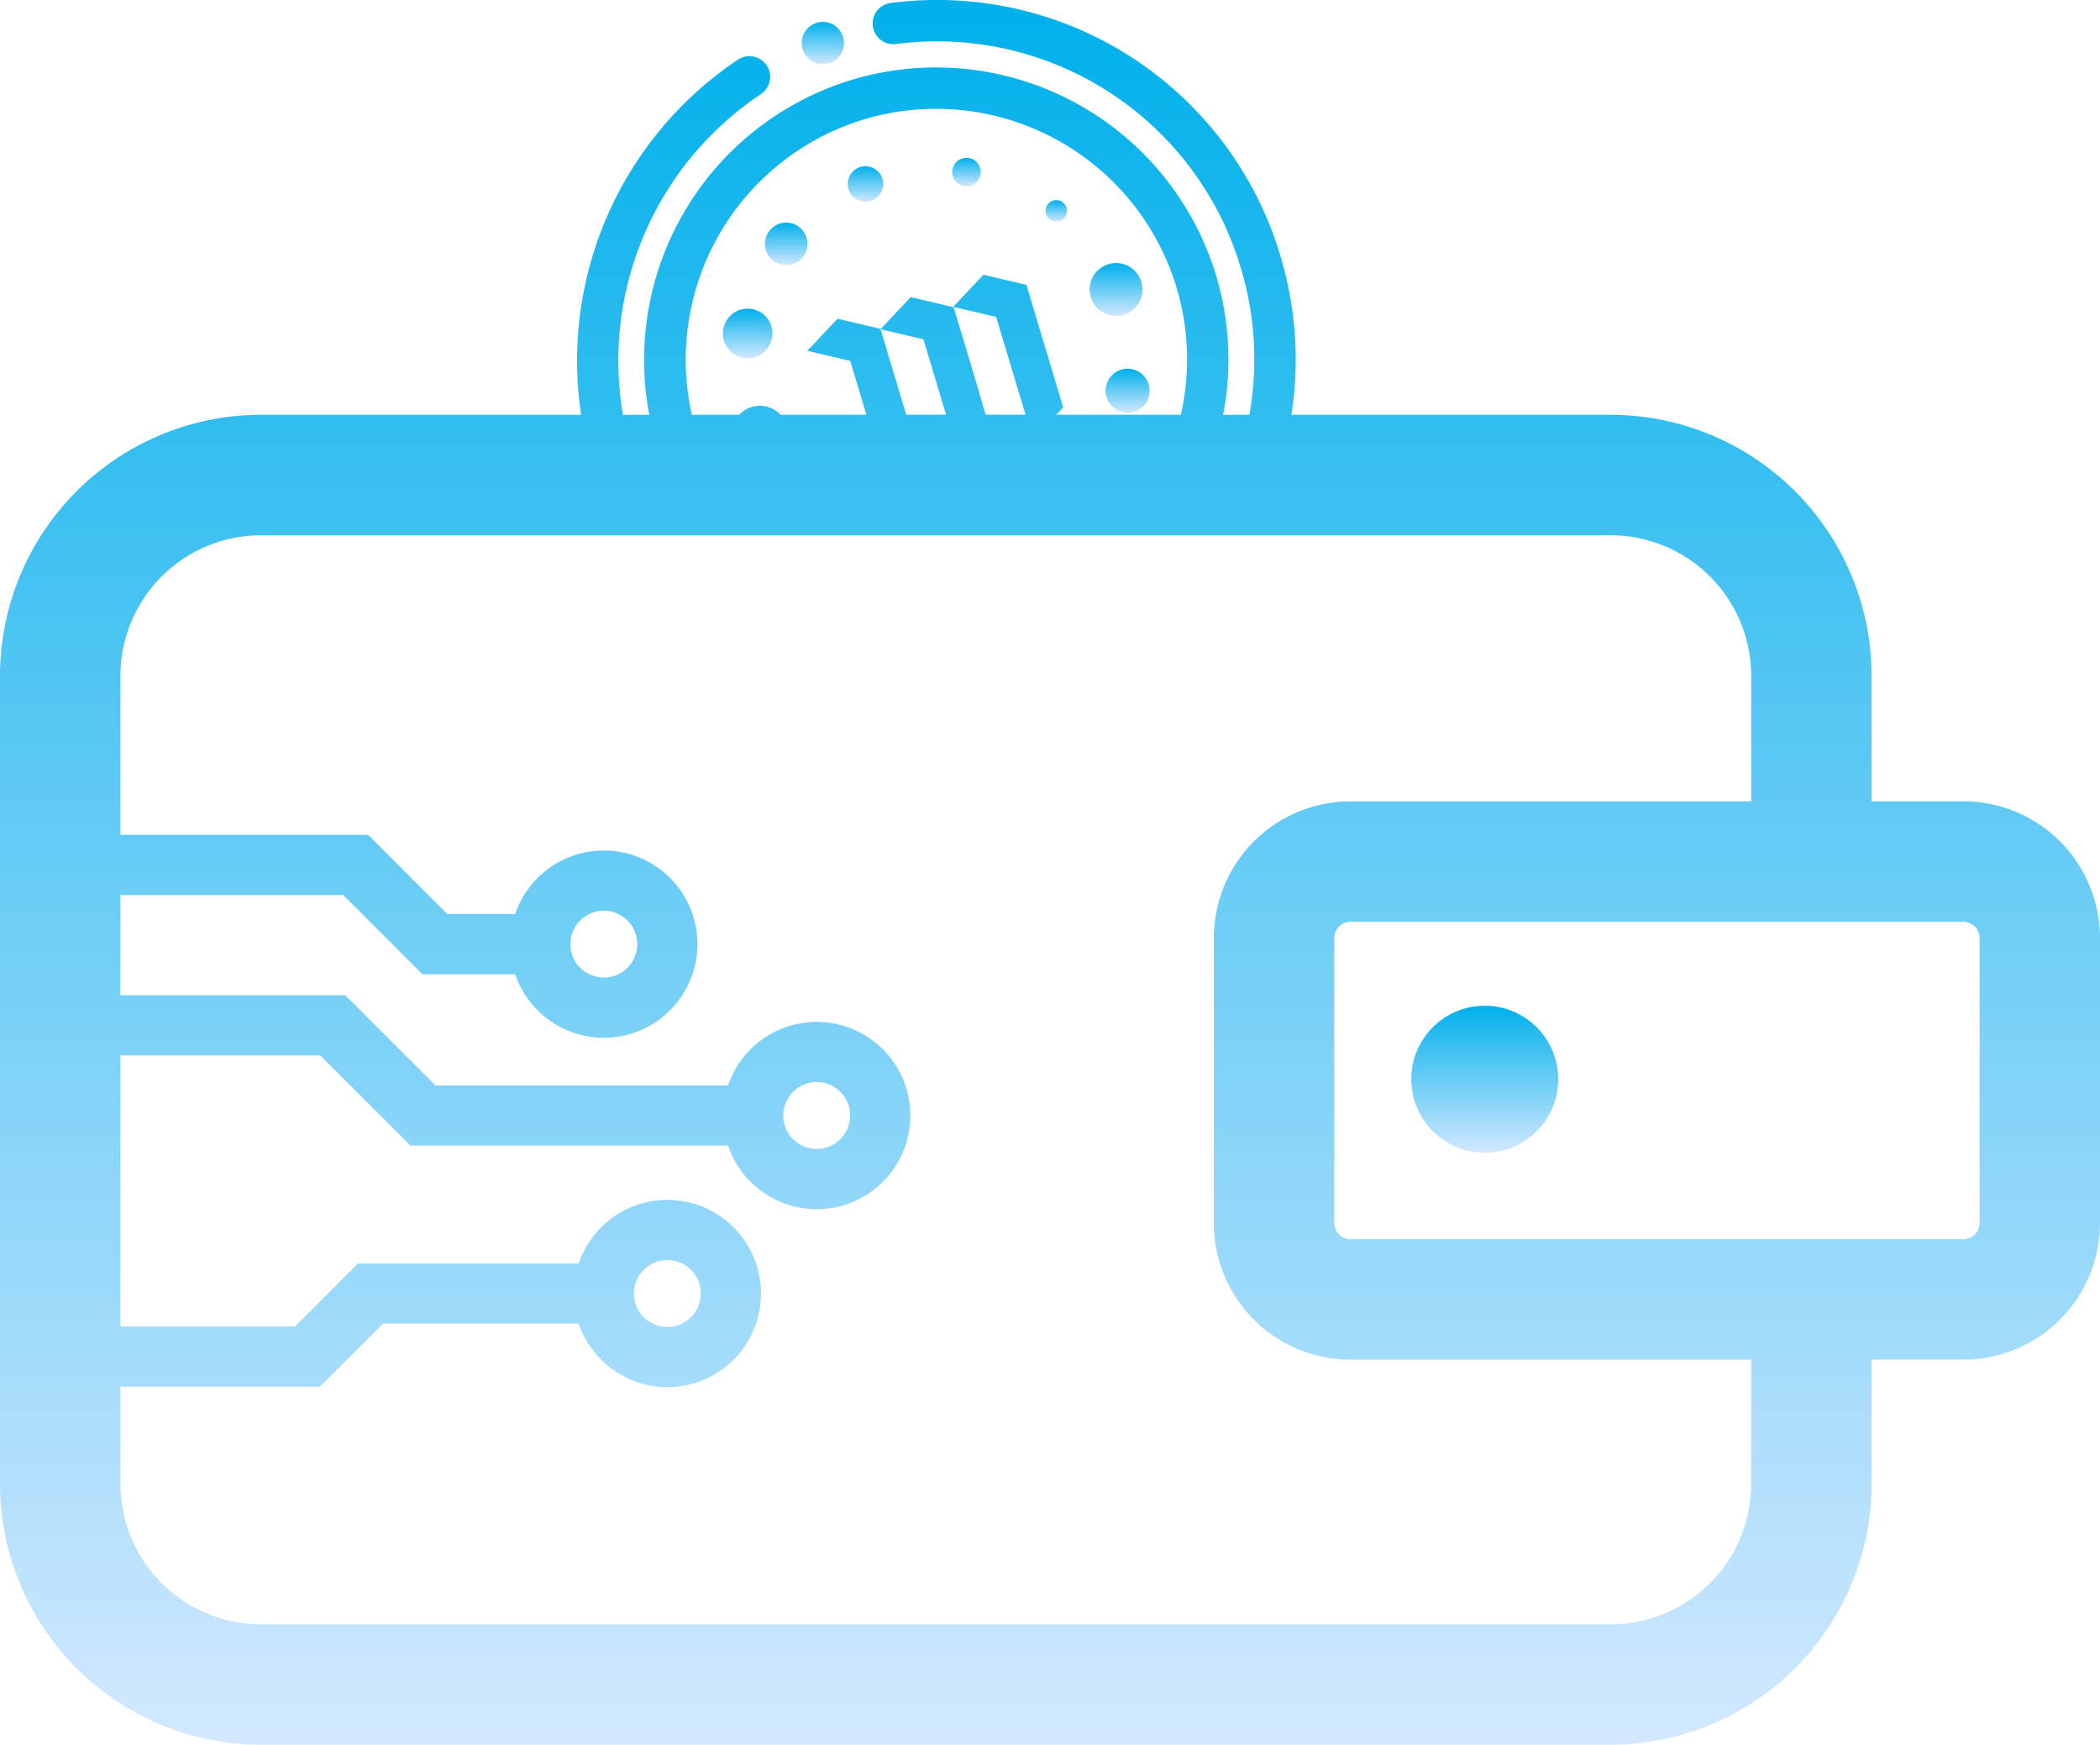 <svg xmlns="http://www.w3.org/2000/svg" xmlns:xlink="http://www.w3.org/1999/xlink" width="240.935" height="200.139" viewBox="0 0 240.935 200.139">
  <defs>
    <linearGradient id="linear-gradient" x1="0.5" x2="0.5" y2="1" gradientUnits="objectBoundingBox">
      <stop offset="0" stop-color="#00b0eb"/>
      <stop offset="1" stop-color="#d1e8ff"/>
    </linearGradient>
  </defs>
  <g id="Group_185" data-name="Group 185" transform="translate(0)">
    <path id="Path_1042" data-name="Path 1042" d="M7768.286-1471.089h-10.538v-14.406a29.967,29.967,0,0,0-29.933-29.933h-36.637a40.993,40.993,0,0,0-1.25-18.188,41.079,41.079,0,0,0-44.717-29.05,2.369,2.369,0,0,0-2.053,2.657,2.374,2.374,0,0,0,2.657,2.051,36.35,36.35,0,0,1,39.566,25.708,36.245,36.245,0,0,1,.979,16.822h-3.011a33.435,33.435,0,0,0-.806-15.969,33.572,33.572,0,0,0-41.763-22.465,33.57,33.57,0,0,0-23.271,38.435h-3.02a36.76,36.76,0,0,1,15.822-36.784,2.374,2.374,0,0,0,.674-3.288,2.374,2.374,0,0,0-3.289-.674,41.542,41.542,0,0,0-18.006,40.746H7572.95a29.967,29.967,0,0,0-29.933,29.933v92.692a29.967,29.967,0,0,0,29.933,29.933h154.865a29.967,29.967,0,0,0,29.933-29.933v-14.242h10.538a15.683,15.683,0,0,0,15.666-15.666v-32.713A15.684,15.684,0,0,0,7768.286-1471.089Zm-126.139-78.227A28.818,28.818,0,0,1,7678-1530.031a28.726,28.726,0,0,1,.5,14.6h-14.3l.8-.845-.028-.1-.086-.281-.082-.274-.079-.267-.047-.153-.018-.058-.176-.586-.016-.049-.008-.03-.251-.836-.052-.174-.052-.169-.411-1.368-.059-.2-.022-.074-.166-.553-.02-.066-.02-.064-.235-.785-.059-.19-.055-.185-.1-.328-.055-.18-.032-.11-.188-.625-.091-.3-.057-.186-.127-.424-.025-.083-.023-.081-.162-.54-.022-.072-.014-.044-.24-.8-.059-.2-.035-.12-.4-1.325-.049-.164-.017-.053-.146-.493-.008-.024-.007-.022-.174-.58-.076-.253-.024-.082-.13-.432-.017-.056-.006-.018-4.923-1.162-3.468,3.683,4.923,1.161,3.369,11.214h-4.573l-.011-.034-.084-.283-.039-.128-.085-.282-.1-.347-.1-.347-.1-.346-.08-.263-.065-.218-.063-.212-.1-.347-.1-.346-.1-.347-.083-.275,0-.02-.083-.274-.075-.25-.022-.073-.074-.247-.085-.285-.086-.286-.085-.285-.086-.285-.086-.285-.086-.285-.085-.285-.087-.285-.085-.285-.085-.285-.086-.285-.086-.285-.086-.285-.085-.285-.086-.285-.06-.2-.055-.182-.058-.19-.085-.285-.086-.285-.085-.285-.074-.244-.025-.086-.072-.24-.085-.285-.087-.285-.085-.285-.086-.285-.082-.278-4.924-1.161-3.467,3.682,4.922,1.161,2.6,8.646h-4.573l-.03-.1-.087-.285-.085-.285-.085-.285-.026-.087-.13-.434-.016-.049-.085-.285-.085-.281,0-.015-.081-.273-.024-.079-.136-.45-.012-.041-.086-.285-.082-.275-.015-.048-.074-.248-.021-.072-.141-.467-.01-.032-.085-.285-.053-.172-.1-.322-.023-.076-.02-.065-.145-.482-.006-.024-.007-.019-.23-.768-.021-.068-.018-.057-.15-.5,0-.014,0-.012-.235-.784-.018-.059-.015-.05-.155-.514,0-.006v0l-.24-.8-.016-.05-.013-.042-.077-.257-.014-.048-4.924-1.162-3.467,3.682,4.923,1.162,1.854,6.172h-9.855a3.246,3.246,0,0,0-3.3-.889,3.218,3.218,0,0,0-1.43.889h-5.444A28.814,28.814,0,0,1,7642.147-1549.315ZM7743.933-1392.8a16.136,16.136,0,0,1-16.117,16.118H7572.95a16.136,16.136,0,0,1-16.117-16.118v-11.132h22.886l7.243-7.243h22.449a10.761,10.761,0,0,0,10.172,7.292,10.758,10.758,0,0,0,10.746-10.745,10.758,10.758,0,0,0-10.746-10.745,10.761,10.761,0,0,0-10.172,7.292H7584.1l-7.243,7.242h-20.024v-31.1h22.934l10.347,10.347h36.432a10.764,10.764,0,0,0,10.174,7.292,10.757,10.757,0,0,0,10.744-10.745,10.757,10.757,0,0,0-10.744-10.746,10.764,10.764,0,0,0-10.174,7.292h-33.571l-10.346-10.347h-25.795v-11.492h25.561l9.087,9.086h10.639a10.763,10.763,0,0,0,10.173,7.292,10.758,10.758,0,0,0,10.745-10.745,10.758,10.758,0,0,0-10.745-10.745,10.763,10.763,0,0,0-10.173,7.292h-7.777l-9.087-9.086h-28.422v-18.243a16.136,16.136,0,0,1,16.117-16.118h154.865a16.136,16.136,0,0,1,16.117,16.118v14.406h-45.986a15.683,15.683,0,0,0-15.665,15.666v32.713a15.683,15.683,0,0,0,15.665,15.666h45.986Zm-128.187-21.828a3.842,3.842,0,0,1,3.837-3.838,3.843,3.843,0,0,1,3.839,3.838,3.843,3.843,0,0,1-3.839,3.838A3.841,3.841,0,0,1,7615.746-1414.631Zm17.134-20.421a3.842,3.842,0,0,1,3.839-3.838,3.842,3.842,0,0,1,3.837,3.838,3.842,3.842,0,0,1-3.837,3.838A3.843,3.843,0,0,1,7632.88-1435.052Zm-24.426-19.66a3.842,3.842,0,0,1,3.838-3.838,3.842,3.842,0,0,1,3.837,3.838,3.842,3.842,0,0,1-3.837,3.838A3.842,3.842,0,0,1,7608.454-1454.712Zm161.684,32a1.875,1.875,0,0,1-1.852,1.85h-70.34a1.875,1.875,0,0,1-1.851-1.85v-32.713a1.875,1.875,0,0,1,1.851-1.851h70.34a1.876,1.876,0,0,1,1.852,1.851Z" transform="translate(-7543.017 1563.009)" fill="url(#linear-gradient)"/>
    <path id="Path_1043" data-name="Path 1043" d="M7903.054-1312.481a8.429,8.429,0,0,0-8.429,8.429,8.429,8.429,0,0,0,8.429,8.429,8.429,8.429,0,0,0,8.429-8.429A8.429,8.429,0,0,0,7903.054-1312.481Z" transform="translate(-7732.708 1427.85)" fill="url(#linear-gradient)"/>
    <path id="Path_1044" data-name="Path 1044" d="M7723.242-1482.454a2.843,2.843,0,0,0,3.541,1.9h0a2.843,2.843,0,0,0,1.9-3.541,2.843,2.843,0,0,0-3.54-1.905h0a2.842,2.842,0,0,0-1.9,3.54Z" transform="translate(-7640.183 1521.525)" fill="url(#linear-gradient)"/>
    <path id="Path_1045" data-name="Path 1045" d="M7736.733-1502.776a2.441,2.441,0,0,0,1.636-3.039,2.441,2.441,0,0,0-3.04-1.635,2.441,2.441,0,0,0-1.635,3.039A2.44,2.44,0,0,0,7736.733-1502.776Z" transform="translate(-7645.831 1533.091)" fill="url(#linear-gradient)"/>
    <path id="Path_1046" data-name="Path 1046" d="M7756.842-1517.61h0a2.036,2.036,0,0,0,1.364-2.537h0a2.037,2.037,0,0,0-2.537-1.365h0a2.037,2.037,0,0,0-1.364,2.537A2.037,2.037,0,0,0,7756.842-1517.61Z" transform="translate(-7656.959 1540.668)" fill="url(#linear-gradient)"/>
    <path id="Path_1047" data-name="Path 1047" d="M7782.354-1520.5h0a1.635,1.635,0,0,0,1.1-2.035,1.635,1.635,0,0,0-2.036-1.095,1.633,1.633,0,0,0-1.095,2.035A1.633,1.633,0,0,0,7782.354-1520.5Z" transform="translate(-7671.002 1541.804)" fill="url(#linear-gradient)"/>
    <path id="Path_1048" data-name="Path 1048" d="M7805.093-1510.746a1.232,1.232,0,0,0,.825-1.534,1.23,1.23,0,0,0-1.533-.825,1.232,1.232,0,0,0-.825,1.533A1.231,1.231,0,0,0,7805.093-1510.746Z" transform="translate(-7683.551 1536.114)" fill="url(#linear-gradient)"/>
    <path id="Path_1049" data-name="Path 1049" d="M7818.107-1491.47a3.029,3.029,0,0,0,2.391-3.557,3.029,3.029,0,0,0-3.556-2.392,3.029,3.029,0,0,0-2.392,3.557A3.029,3.029,0,0,0,7818.107-1491.47Z" transform="translate(-7689.478 1527.654)" fill="url(#linear-gradient)"/>
    <path id="Path_1050" data-name="Path 1050" d="M7820.507-1471.113a2.526,2.526,0,0,0-1.993,2.964,2.526,2.526,0,0,0,2.964,1.993,2.526,2.526,0,0,0,1.993-2.964A2.525,2.525,0,0,0,7820.507-1471.113Z" transform="translate(-7691.621 1513.457)" fill="url(#linear-gradient)"/>
    <path id="Path_1051" data-name="Path 1051" d="M7744.033-1552.986a2.425,2.425,0,0,0,3.284-.987,2.426,2.426,0,0,0-.986-3.284,2.426,2.426,0,0,0-3.285.987A2.426,2.426,0,0,0,7744.033-1552.986Z" transform="translate(-7650.776 1560.062)" fill="url(#linear-gradient)"/>
  </g>
</svg>
